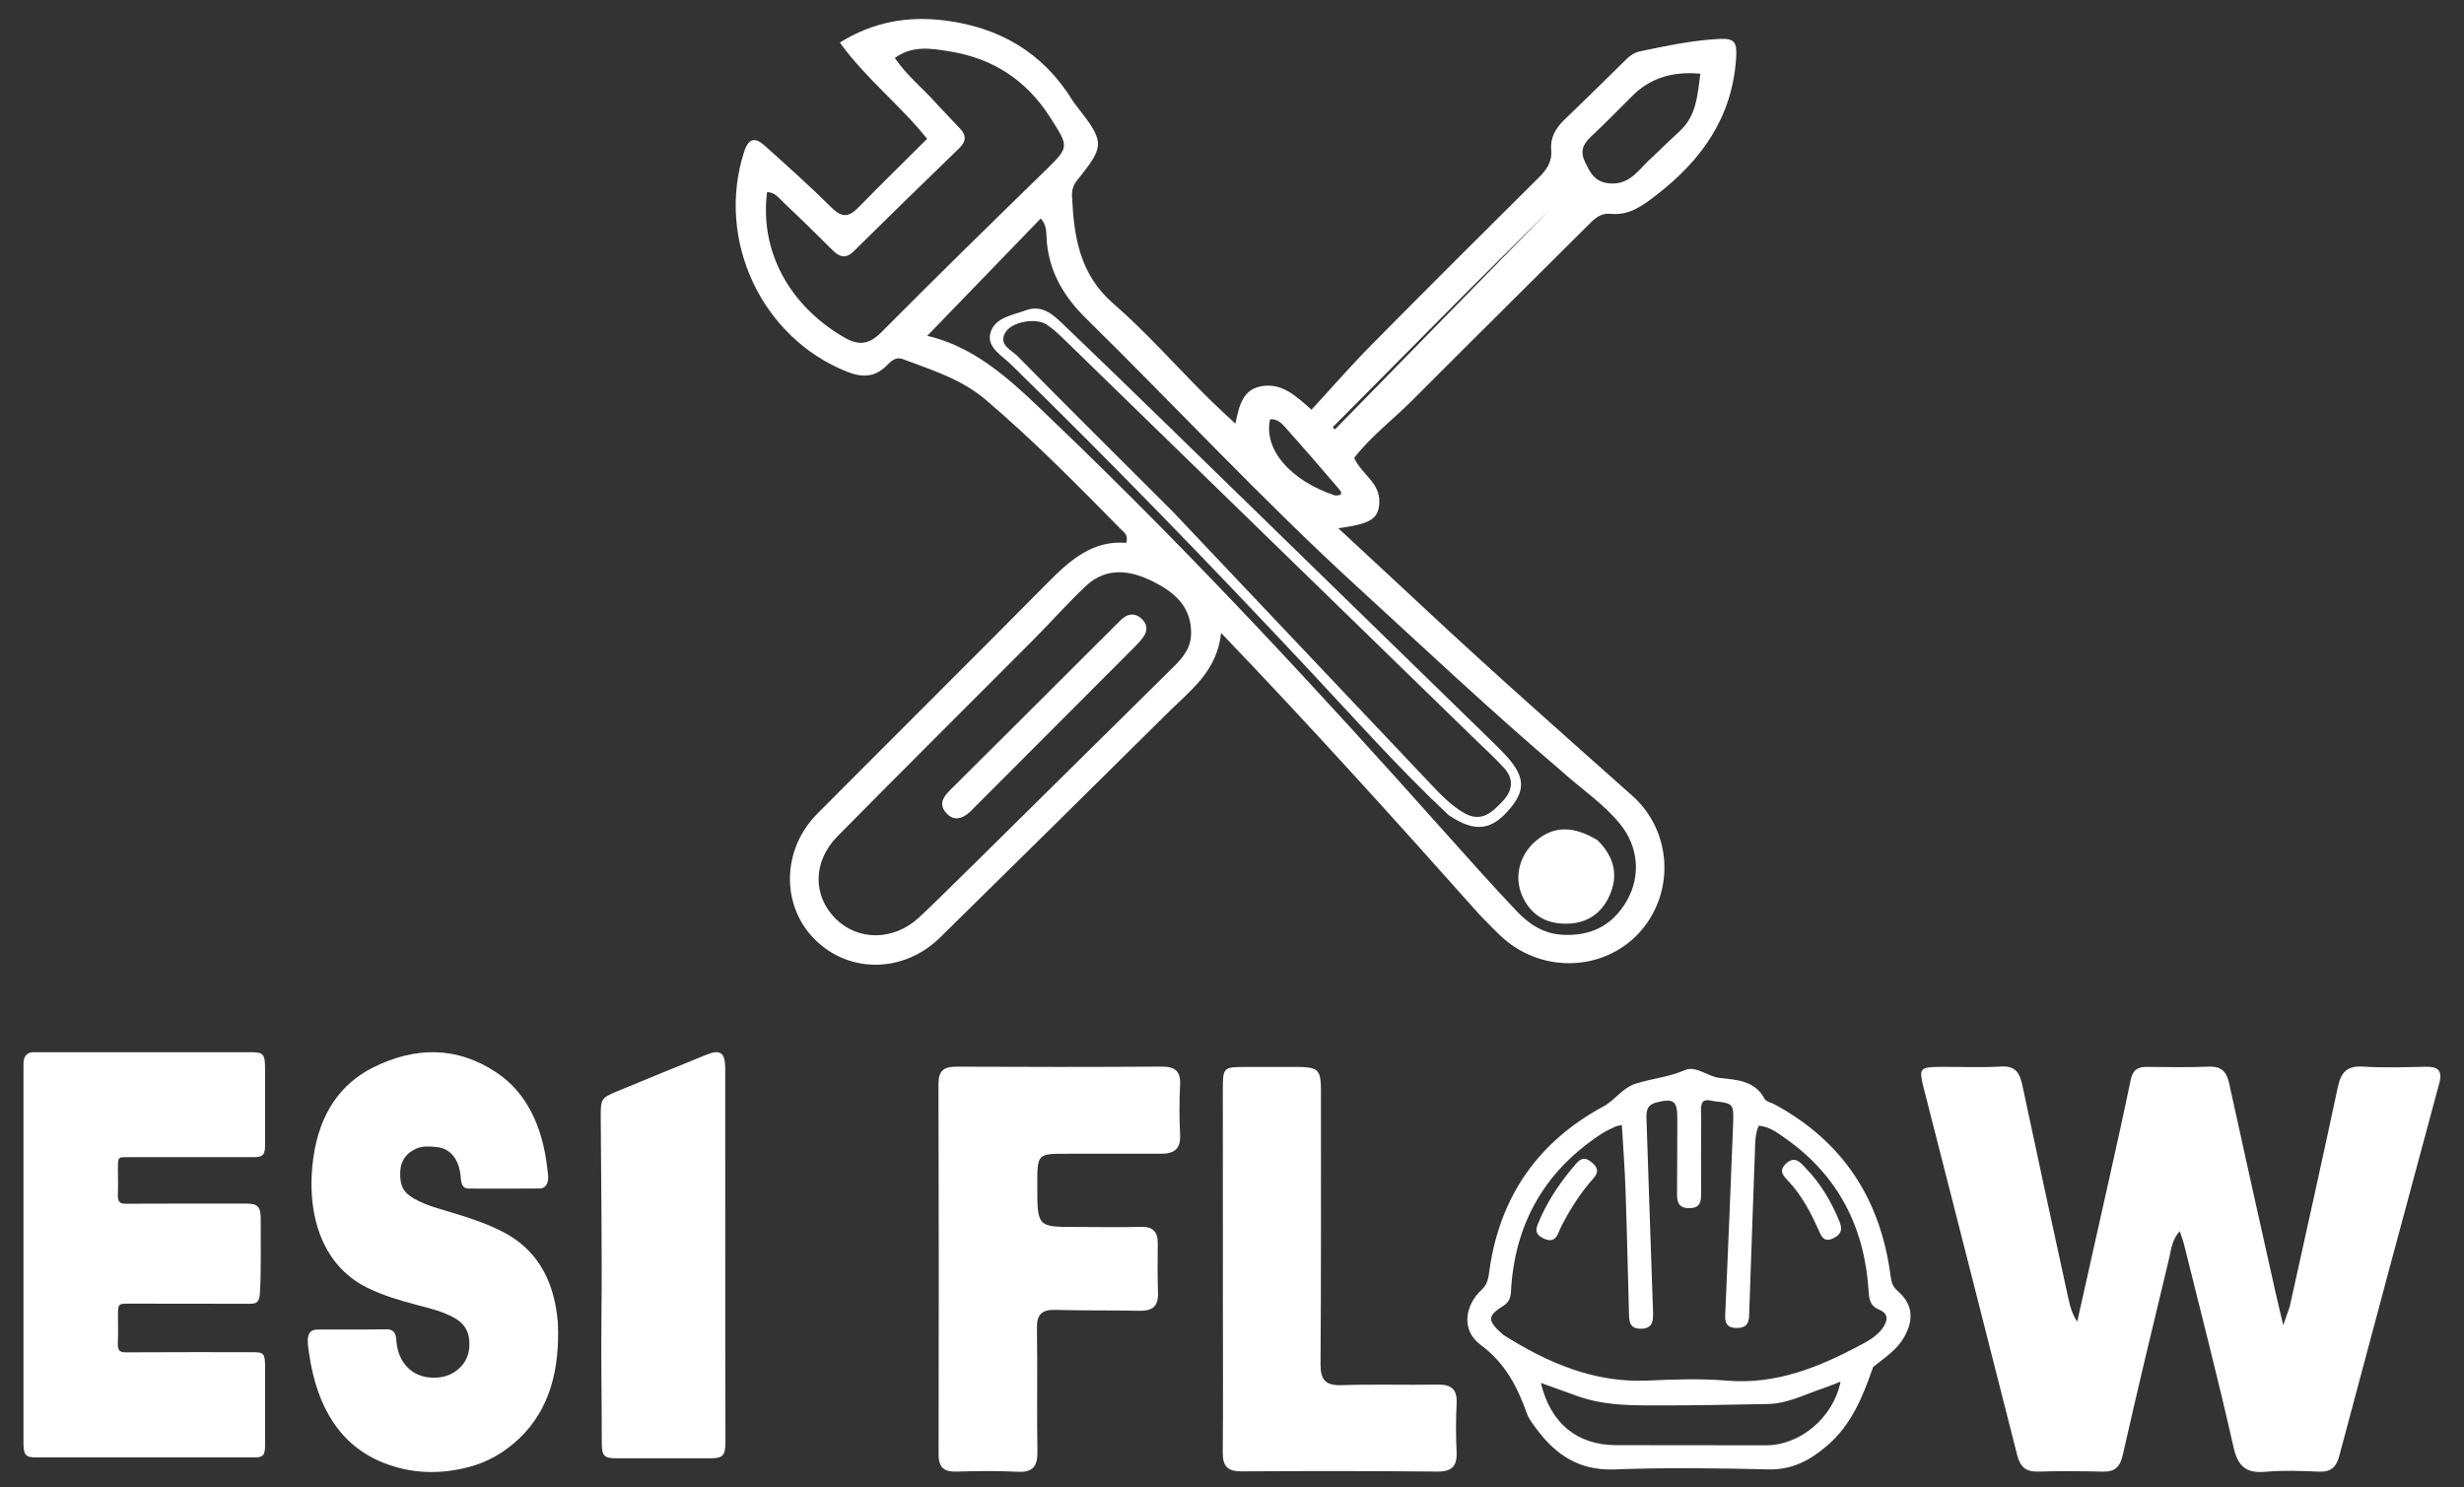 <svg width="111" height="67" viewBox="0 0 111 67" fill="none" xmlns="http://www.w3.org/2000/svg">
<rect x="0" y="0" width="111" height="67" fill="#333333" stroke="none"/>
<g clip-path="url(#clip0_455_3548)">
<path d="M3.361 65.665C2.755 65.666 2.179 65.668 1.602 65.666C1.15 65.665 1.057 65.551 1.057 64.995C1.056 59.516 1.057 54.036 1.057 48.556C1.057 48.343 1.055 48.129 1.058 47.916C1.063 47.602 1.201 47.438 1.455 47.411C1.503 47.406 1.552 47.409 1.601 47.409C4.845 47.409 8.088 47.408 11.332 47.41C11.866 47.41 11.94 47.504 11.941 48.15C11.942 49.277 11.944 50.403 11.944 51.53C11.944 52.029 11.858 52.136 11.446 52.137C9.541 52.139 7.636 52.139 5.731 52.139C5.313 52.139 5.313 52.14 5.312 52.658C5.312 53.049 5.326 53.441 5.31 53.832C5.297 54.149 5.404 54.237 5.654 54.236C7.471 54.227 9.288 54.231 11.105 54.231C11.627 54.231 11.752 54.371 11.746 54.997C11.737 56.064 11.771 57.131 11.713 58.198C11.69 58.63 11.615 58.743 11.256 58.745C10.582 58.749 9.907 58.742 9.233 58.741C8.061 58.74 6.889 58.739 5.716 58.739C5.345 58.739 5.316 58.774 5.314 59.224C5.313 59.651 5.329 60.079 5.309 60.505C5.294 60.83 5.381 60.934 5.654 60.932C7.559 60.92 9.465 60.925 11.37 60.925C11.893 60.924 11.941 60.981 11.942 61.612C11.943 62.775 11.943 63.937 11.942 65.099C11.941 65.566 11.862 65.666 11.479 65.666C8.783 65.667 6.087 65.666 3.361 65.665Z" fill="white"/>
<path d="M25.131 59.6C25.224 61.713 24.759 63.483 23.436 64.77C22.74 65.447 21.959 65.882 21.109 66.103C19.817 66.438 18.533 66.41 17.268 65.906C15.382 65.154 14.281 63.486 13.922 60.971C13.904 60.841 13.882 60.712 13.871 60.582C13.829 60.103 13.959 59.906 14.322 59.904C15.352 59.901 16.382 59.912 17.412 59.894C17.687 59.89 17.831 60.016 17.852 60.369C17.92 61.47 18.629 62.006 19.348 62.065C19.797 62.102 20.231 62.031 20.62 61.712C20.995 61.405 21.192 60.968 21.139 60.383C21.092 59.857 20.809 59.571 20.466 59.379C19.931 59.08 19.359 58.95 18.793 58.8C18.027 58.596 17.267 58.378 16.533 58.015C14.399 56.96 13.782 54.513 14.117 52.151C14.403 50.134 15.372 48.816 16.801 48.101C18.673 47.164 20.566 47.117 22.381 48.335C23.712 49.228 24.444 50.732 24.657 52.662C24.669 52.768 24.687 52.874 24.694 52.981C24.717 53.315 24.576 53.548 24.318 53.55C23.242 53.559 22.166 53.557 21.09 53.553C20.859 53.552 20.777 53.355 20.759 53.083C20.704 52.266 20.307 51.743 19.681 51.683C19.371 51.653 19.057 51.622 18.752 51.753C18.298 51.948 18.049 52.309 18.03 52.802C18.007 53.407 18.163 53.731 18.655 54.008C19.232 54.333 19.85 54.479 20.457 54.665C21.191 54.889 21.92 55.128 22.624 55.488C24.062 56.222 24.961 57.511 25.131 59.6Z" fill="white"/>
<path d="M32.672 60.718C32.675 62.157 32.681 63.553 32.681 64.949C32.681 65.583 32.573 65.705 32.007 65.706C30.587 65.709 29.168 65.709 27.748 65.706C27.213 65.705 27.11 65.59 27.11 65.009C27.11 63.1 27.073 61.192 27.095 59.282C27.128 56.319 27.077 53.355 27.063 50.392C27.059 49.498 27.068 49.475 27.838 49.156C29.166 48.606 30.496 48.061 31.828 47.521C32.454 47.267 32.67 47.427 32.671 48.151C32.674 52.325 32.672 56.5 32.672 60.718Z" fill="white"/>
<path d="M46.728 53.422C46.729 55.286 46.729 55.285 48.501 55.283C49.463 55.282 50.426 55.305 51.387 55.278C51.943 55.263 52.163 55.497 52.156 56.033C52.145 56.781 52.145 57.53 52.167 58.278C52.185 58.88 51.886 59.072 51.327 59.06C50.071 59.034 48.814 59.054 47.559 59.019C46.947 59.001 46.702 59.207 46.713 59.849C46.745 61.692 46.701 63.537 46.734 65.381C46.747 66.067 46.539 66.353 45.821 66.313C44.915 66.263 44.004 66.283 43.095 66.305C42.528 66.32 42.281 66.126 42.282 65.521C42.295 59.961 42.293 54.401 42.277 48.842C42.276 48.24 42.514 48.058 43.087 48.061C46.161 48.077 49.235 48.077 52.309 48.058C52.914 48.054 53.195 48.24 53.162 48.885C53.123 49.631 53.125 50.382 53.162 51.129C53.194 51.77 52.891 51.987 52.304 51.984C50.887 51.977 49.471 51.986 48.054 51.985C46.727 51.984 46.727 51.982 46.728 53.422Z" fill="white"/>
<path d="M59.507 49.576C59.505 53.585 59.518 57.515 59.488 61.444C59.483 62.174 59.702 62.436 60.446 62.411C61.888 62.362 63.333 62.41 64.776 62.386C65.392 62.376 65.65 62.608 65.619 63.236C65.583 63.956 65.583 64.681 65.618 65.401C65.649 66.044 65.428 66.311 64.749 66.304C61.809 66.277 58.868 66.278 55.927 66.295C55.3 66.299 55.079 66.061 55.084 65.443C55.104 63.145 55.09 60.845 55.089 58.546C55.088 55.418 55.087 52.291 55.087 49.163C55.088 48.08 55.09 48.079 56.136 48.073C56.778 48.07 57.419 48.072 58.061 48.072C59.517 48.07 59.517 48.07 59.507 49.576Z" fill="white"/>
<path d="M84.383 61.591C83.914 62.941 83.402 64.207 82.299 65.147C81.533 65.8 80.733 66.231 79.667 66.206C77.355 66.151 75.038 66.12 72.727 66.208C71.163 66.267 70.102 65.57 69.232 64.402C69.068 64.181 68.883 63.957 68.792 63.704C68.357 62.487 67.809 61.414 66.697 60.592C65.831 59.952 65.96 58.838 66.758 58.1C67.047 57.833 67.057 57.502 67.105 57.177C67.588 53.881 69.309 51.433 72.22 49.86C72.765 49.566 73.078 49.019 73.695 48.823C74.419 48.594 75.179 48.532 75.892 48.22C76.403 47.995 76.912 48.505 77.468 48.568C78.215 48.654 79.053 48.675 79.493 49.51C79.558 49.634 79.781 49.674 79.931 49.754C83.023 51.42 84.717 54.035 85.168 57.486C85.203 57.749 85.246 57.958 85.467 58.147C86.155 58.733 86.241 59.427 85.781 60.243C85.456 60.819 84.915 61.166 84.383 61.591ZM67.73 60.151C69.719 61.402 71.807 62.315 74.235 62.204C75.422 62.15 76.62 62.109 77.801 62.207C80.031 62.393 81.965 61.591 83.855 60.582C84.21 60.393 84.564 60.181 84.806 59.846C85.033 59.532 85.107 59.195 84.661 59.014C84.276 58.858 84.204 58.587 84.182 58.217C84.01 55.336 82.835 52.988 80.448 51.304C80.08 51.044 79.711 50.756 79.227 50.722C79.057 51.119 79.07 51.501 79.057 51.882C78.972 54.342 78.876 56.802 78.797 59.262C78.784 59.66 78.645 59.836 78.231 59.835C77.78 59.834 77.695 59.586 77.72 59.219C77.727 59.113 77.73 59.007 77.734 58.901C77.849 56.145 77.973 53.39 78.075 50.634C78.109 49.723 78.08 49.713 77.199 49.613C77.04 49.595 76.866 49.506 76.704 49.65C76.588 49.862 76.637 50.1 76.636 50.329C76.63 51.476 76.627 52.623 76.634 53.769C76.637 54.151 76.588 54.436 76.098 54.435C75.616 54.435 75.545 54.164 75.548 53.776C75.559 52.65 75.556 51.525 75.561 50.399C75.565 49.593 75.388 49.478 74.618 49.674C74.158 49.792 74.161 50.095 74.173 50.45C74.272 53.356 74.365 56.261 74.469 59.167C74.484 59.592 74.395 59.875 73.895 59.868C73.394 59.86 73.393 59.513 73.383 59.16C73.333 57.315 73.292 55.469 73.228 53.623C73.195 52.657 73.121 51.693 73.063 50.693C72.921 50.725 72.835 50.729 72.764 50.763C72.554 50.864 72.338 50.96 72.144 51.087C69.671 52.705 68.31 54.985 68.083 57.936C68.058 58.267 68.099 58.599 67.735 58.828C66.986 59.299 66.987 59.503 67.73 60.151ZM70.924 62.854C70.433 62.677 69.943 62.501 69.416 62.311C69.844 64.129 71.049 65.11 72.8 65.114C75.051 65.119 77.302 65.121 79.553 65.121C81.101 65.121 82.59 63.868 82.915 62.253C82.635 62.36 82.386 62.465 82.13 62.551C81.309 62.829 80.523 63.244 79.632 63.261C77.891 63.295 76.15 63.33 74.41 63.324C73.266 63.321 72.115 63.307 70.924 62.854Z" fill="white"/>
<path d="M69.431 54.796C69.848 53.898 70.388 53.141 71.002 52.43C71.235 52.16 71.43 52.143 71.699 52.367C71.978 52.6 72.044 52.8 71.773 53.103C71.19 53.755 70.725 54.491 70.328 55.271C70.165 55.592 70.102 56.064 69.535 55.8C68.973 55.538 69.293 55.18 69.431 54.796Z" fill="white"/>
<path d="M81.323 52.609C82.029 53.333 82.502 54.147 82.866 55.038C83.018 55.412 82.934 55.628 82.578 55.797C82.174 55.987 82.058 55.724 81.93 55.436C81.578 54.642 81.178 53.879 80.578 53.233C80.376 53.015 80.088 52.779 80.451 52.435C80.81 52.094 81.05 52.3 81.323 52.609Z" fill="white"/>
<path d="M103.147 58.882C103.886 55.541 104.618 52.258 105.319 48.97C105.459 48.313 105.734 48.013 106.448 48.058C107.381 48.117 108.32 48.084 109.256 48.065C109.809 48.054 110.048 48.209 109.883 48.82C108.371 54.413 106.872 60.01 105.379 65.608C105.25 66.095 105.011 66.329 104.483 66.308C103.682 66.276 102.873 66.242 102.077 66.313C101.199 66.39 100.817 66.094 100.616 65.199C99.93 62.151 99.144 59.125 98.394 56.091C98.35 55.913 98.281 55.741 98.192 55.472C97.832 55.878 97.805 56.332 97.707 56.737C96.999 59.671 96.294 62.606 95.63 65.55C95.505 66.105 95.273 66.322 94.72 66.307C93.757 66.283 92.793 66.277 91.831 66.305C91.283 66.322 91.011 66.115 90.875 65.577C89.481 60.061 88.068 54.551 86.664 49.038C86.433 48.13 86.477 48.079 87.409 48.071C88.319 48.063 89.231 48.109 90.137 48.054C90.821 48.012 90.993 48.373 91.112 48.933C91.792 52.144 92.491 55.351 93.188 58.558C93.26 58.89 93.359 59.216 93.575 59.554C94.056 57.408 94.539 55.262 95.016 53.115C95.346 51.631 95.679 50.146 95.984 48.656C96.07 48.234 96.279 48.068 96.693 48.071C97.629 48.079 98.567 48.097 99.501 48.06C100.074 48.037 100.307 48.291 100.421 48.817C101.104 51.945 101.804 55.07 102.501 58.195C102.599 58.637 102.708 59.077 102.858 59.708C102.987 59.342 103.058 59.141 103.147 58.882Z" fill="white"/>
<path d="M66.667 41.23C62.864 36.96 59.072 32.759 55.01 28.518C54.82 30.262 53.623 31.109 52.631 32.094C49.213 35.483 45.785 38.863 42.353 42.238C40.725 43.839 38.28 43.877 36.727 42.348C35.176 40.823 35.205 38.286 36.822 36.66C40.273 33.189 43.747 29.743 47.189 26.263C48.192 25.25 49.211 24.337 50.732 24.458C50.849 24.105 50.627 23.982 50.491 23.843C48.523 21.84 46.553 19.842 44.411 18.017C43.313 17.082 41.993 16.679 40.696 16.189C40.334 16.052 40.14 16.279 39.935 16.481C39.41 16.997 38.852 17.022 38.175 16.755C34.314 15.233 32.244 10.825 33.518 6.85C33.742 6.151 34.06 6.212 34.479 6.588C35.492 7.5 36.51 8.409 37.476 9.369C37.933 9.822 38.25 9.778 38.664 9.354C39.671 8.324 40.701 7.315 41.765 6.255C40.548 4.724 39.004 3.546 37.833 1.916C39.356 0.975 40.903 0.719 42.53 0.918C45.005 1.22 46.978 2.36 48.309 4.515C48.379 4.629 48.463 4.734 48.546 4.839C49.766 6.399 49.77 6.584 48.535 8.106C48.351 8.333 48.281 8.566 48.293 8.842C48.379 10.659 48.63 12.355 50.155 13.679C51.624 14.956 52.923 16.43 54.303 17.81C54.715 18.223 55.149 18.614 55.652 19.088C55.83 18.26 55.981 17.5 56.922 17.388C57.752 17.289 58.327 17.785 59.08 18.461C59.993 17.47 60.85 16.483 61.767 15.555C64.267 13.025 66.786 10.514 69.311 8.009C69.672 7.651 69.927 7.299 69.879 6.758C69.83 6.218 70.073 5.782 70.462 5.408C71.406 4.5 72.339 3.58 73.273 2.661C73.449 2.488 73.643 2.363 73.889 2.312C75.066 2.067 76.241 1.815 77.447 1.754C78.168 1.718 78.26 1.917 78.207 2.659C78.021 5.308 76.652 7.214 74.62 8.787C73.979 9.283 73.389 9.718 72.547 9.633C72.162 9.594 71.895 9.794 71.638 10.05C68.969 12.713 66.287 15.363 63.625 18.033C62.76 18.9 61.773 19.646 61.004 20.63C61.321 21.354 62.169 21.743 62.136 22.624C62.109 23.369 61.771 23.601 60.288 23.801C61.609 25.028 62.871 26.193 64.126 27.366C67.212 30.252 70.38 33.047 73.535 35.856C75.32 37.446 75.451 40.168 73.927 41.934C72.433 43.664 69.773 43.899 67.917 42.439C67.479 42.094 67.107 41.664 66.667 41.23ZM43.838 38.967C46.845 35.998 49.853 33.03 52.856 30.058C53.275 29.643 53.647 29.219 53.657 28.551C53.675 27.297 52.865 26.66 51.91 26.186C50.903 25.687 49.832 25.544 48.919 26.402C48.101 27.17 47.358 28.016 46.566 28.812C43.623 31.768 40.662 34.706 37.732 37.676C36.607 38.815 36.605 40.366 37.648 41.398C38.665 42.404 40.269 42.392 41.402 41.338C42.204 40.591 42.973 39.809 43.838 38.967ZM70.348 34.746C67.189 32.059 64.172 29.215 61.116 26.415C56.893 22.546 52.995 18.349 48.914 14.336C47.953 13.391 47.289 12.304 47.159 10.916C47.127 10.576 47.186 10.163 46.882 9.846C45.178 11.608 43.487 13.357 41.771 15.132C44.153 15.68 45.861 17.451 47.611 19.128C53.716 24.981 59.458 31.181 65.083 37.492C66.15 38.689 67.22 39.885 68.321 41.051C68.859 41.622 69.509 42.057 70.333 42.114C71.624 42.203 72.635 41.724 73.286 40.585C73.925 39.467 73.813 38.156 72.987 37.133C72.259 36.231 71.286 35.59 70.348 34.746ZM42.246 4.734C42.576 5.083 42.905 5.435 43.239 5.782C43.535 6.089 43.534 6.365 43.216 6.674C41.623 8.216 40.036 9.765 38.456 11.323C38.098 11.676 37.817 11.583 37.503 11.27C36.784 10.553 36.06 9.84 35.319 9.145C35.105 8.944 34.916 8.654 34.553 8.659C34.227 11.308 35.532 13.723 37.973 15.17C38.657 15.577 39.127 15.552 39.708 14.966C42.118 12.538 44.564 10.145 47.014 7.757C48.194 6.606 48.174 6.648 47.302 5.28C46.224 3.589 44.697 2.616 42.754 2.311C41.968 2.188 41.123 2.027 40.309 2.611C40.856 3.415 41.581 3.974 42.246 4.734ZM74.497 7.022C74.884 6.653 75.264 6.277 75.659 5.918C76.439 5.207 76.469 4.26 76.6 3.321C75.315 3.202 74.32 3.539 73.547 4.308C72.922 4.93 72.307 5.563 71.662 6.165C71.306 6.499 71.174 6.826 71.401 7.294C71.641 7.787 71.84 8.214 72.522 8.264C73.48 8.335 73.845 7.579 74.497 7.022ZM66.215 13.025C64.156 15.1 62.096 17.175 60.036 19.25C60.07 19.283 60.103 19.316 60.137 19.349C63.608 15.799 67.079 12.248 70.549 8.698C70.553 8.701 70.558 8.703 70.562 8.706C69.141 10.121 67.72 11.535 66.215 13.025ZM60.137 22.324C60.616 22.343 60.366 22.089 60.253 21.956C59.475 21.044 58.691 20.138 57.892 19.244C57.722 19.055 57.519 18.857 57.215 18.894C56.92 20.231 58.095 21.639 60.137 22.324Z" fill="white"/>
<path d="M43.721 36.555C43.303 36.952 42.904 36.997 42.578 36.571C42.293 36.197 42.513 35.886 42.806 35.595C45.291 33.127 47.768 30.65 50.248 28.177C50.362 28.063 50.472 27.945 50.597 27.846C50.864 27.636 51.145 27.636 51.402 27.854C51.695 28.102 51.717 28.413 51.499 28.711C51.327 28.946 51.111 29.152 50.904 29.359C48.525 31.745 46.143 34.129 43.721 36.555Z" fill="white"/>
<path d="M65.254 36.724C62.988 34.595 60.965 32.313 58.881 30.088C54.528 25.442 50.099 20.87 45.544 16.421C45.135 16.021 44.454 15.654 44.611 15.024C44.789 14.31 45.597 14.206 46.218 13.98C46.919 13.724 47.403 14.141 47.851 14.569C49.455 16.104 51.047 17.65 52.638 19.199C57.447 23.883 62.254 28.57 67.061 33.256C67.291 33.48 67.52 33.705 67.742 33.937C68.674 34.908 68.756 35.539 68.064 36.384C67.21 37.429 66.453 37.532 65.254 36.724ZM52.828 23.047C56.705 27.143 60.581 31.239 64.459 35.334C64.919 35.82 65.381 36.305 65.971 36.639C66.742 37.074 67.231 36.591 67.701 36.092C68.152 35.612 68.203 35.087 67.746 34.59C67.332 34.138 66.875 33.724 66.435 33.296C60.268 27.291 54.1 21.287 47.93 15.285C47.682 15.044 47.424 14.803 47.136 14.616C46.667 14.313 45.6 14.489 45.303 14.962C44.947 15.529 45.557 15.763 45.835 16.044C48.124 18.366 50.439 20.664 52.828 23.047Z" fill="white"/>
<path d="M71.96 37.853C72.731 38.608 72.919 39.455 72.498 40.374C72.123 41.194 71.444 41.625 70.523 41.619C69.604 41.614 68.942 41.199 68.57 40.354C68.198 39.51 68.452 38.515 69.183 37.893C69.98 37.214 70.858 37.189 71.96 37.853Z" fill="white"/>
</g>
<defs>
<clipPath id="clip0_455_3548">
<rect width="110.123" height="65.496" fill="white" transform="translate(0.516 0.854)"/>
</clipPath>
</defs>
</svg>
